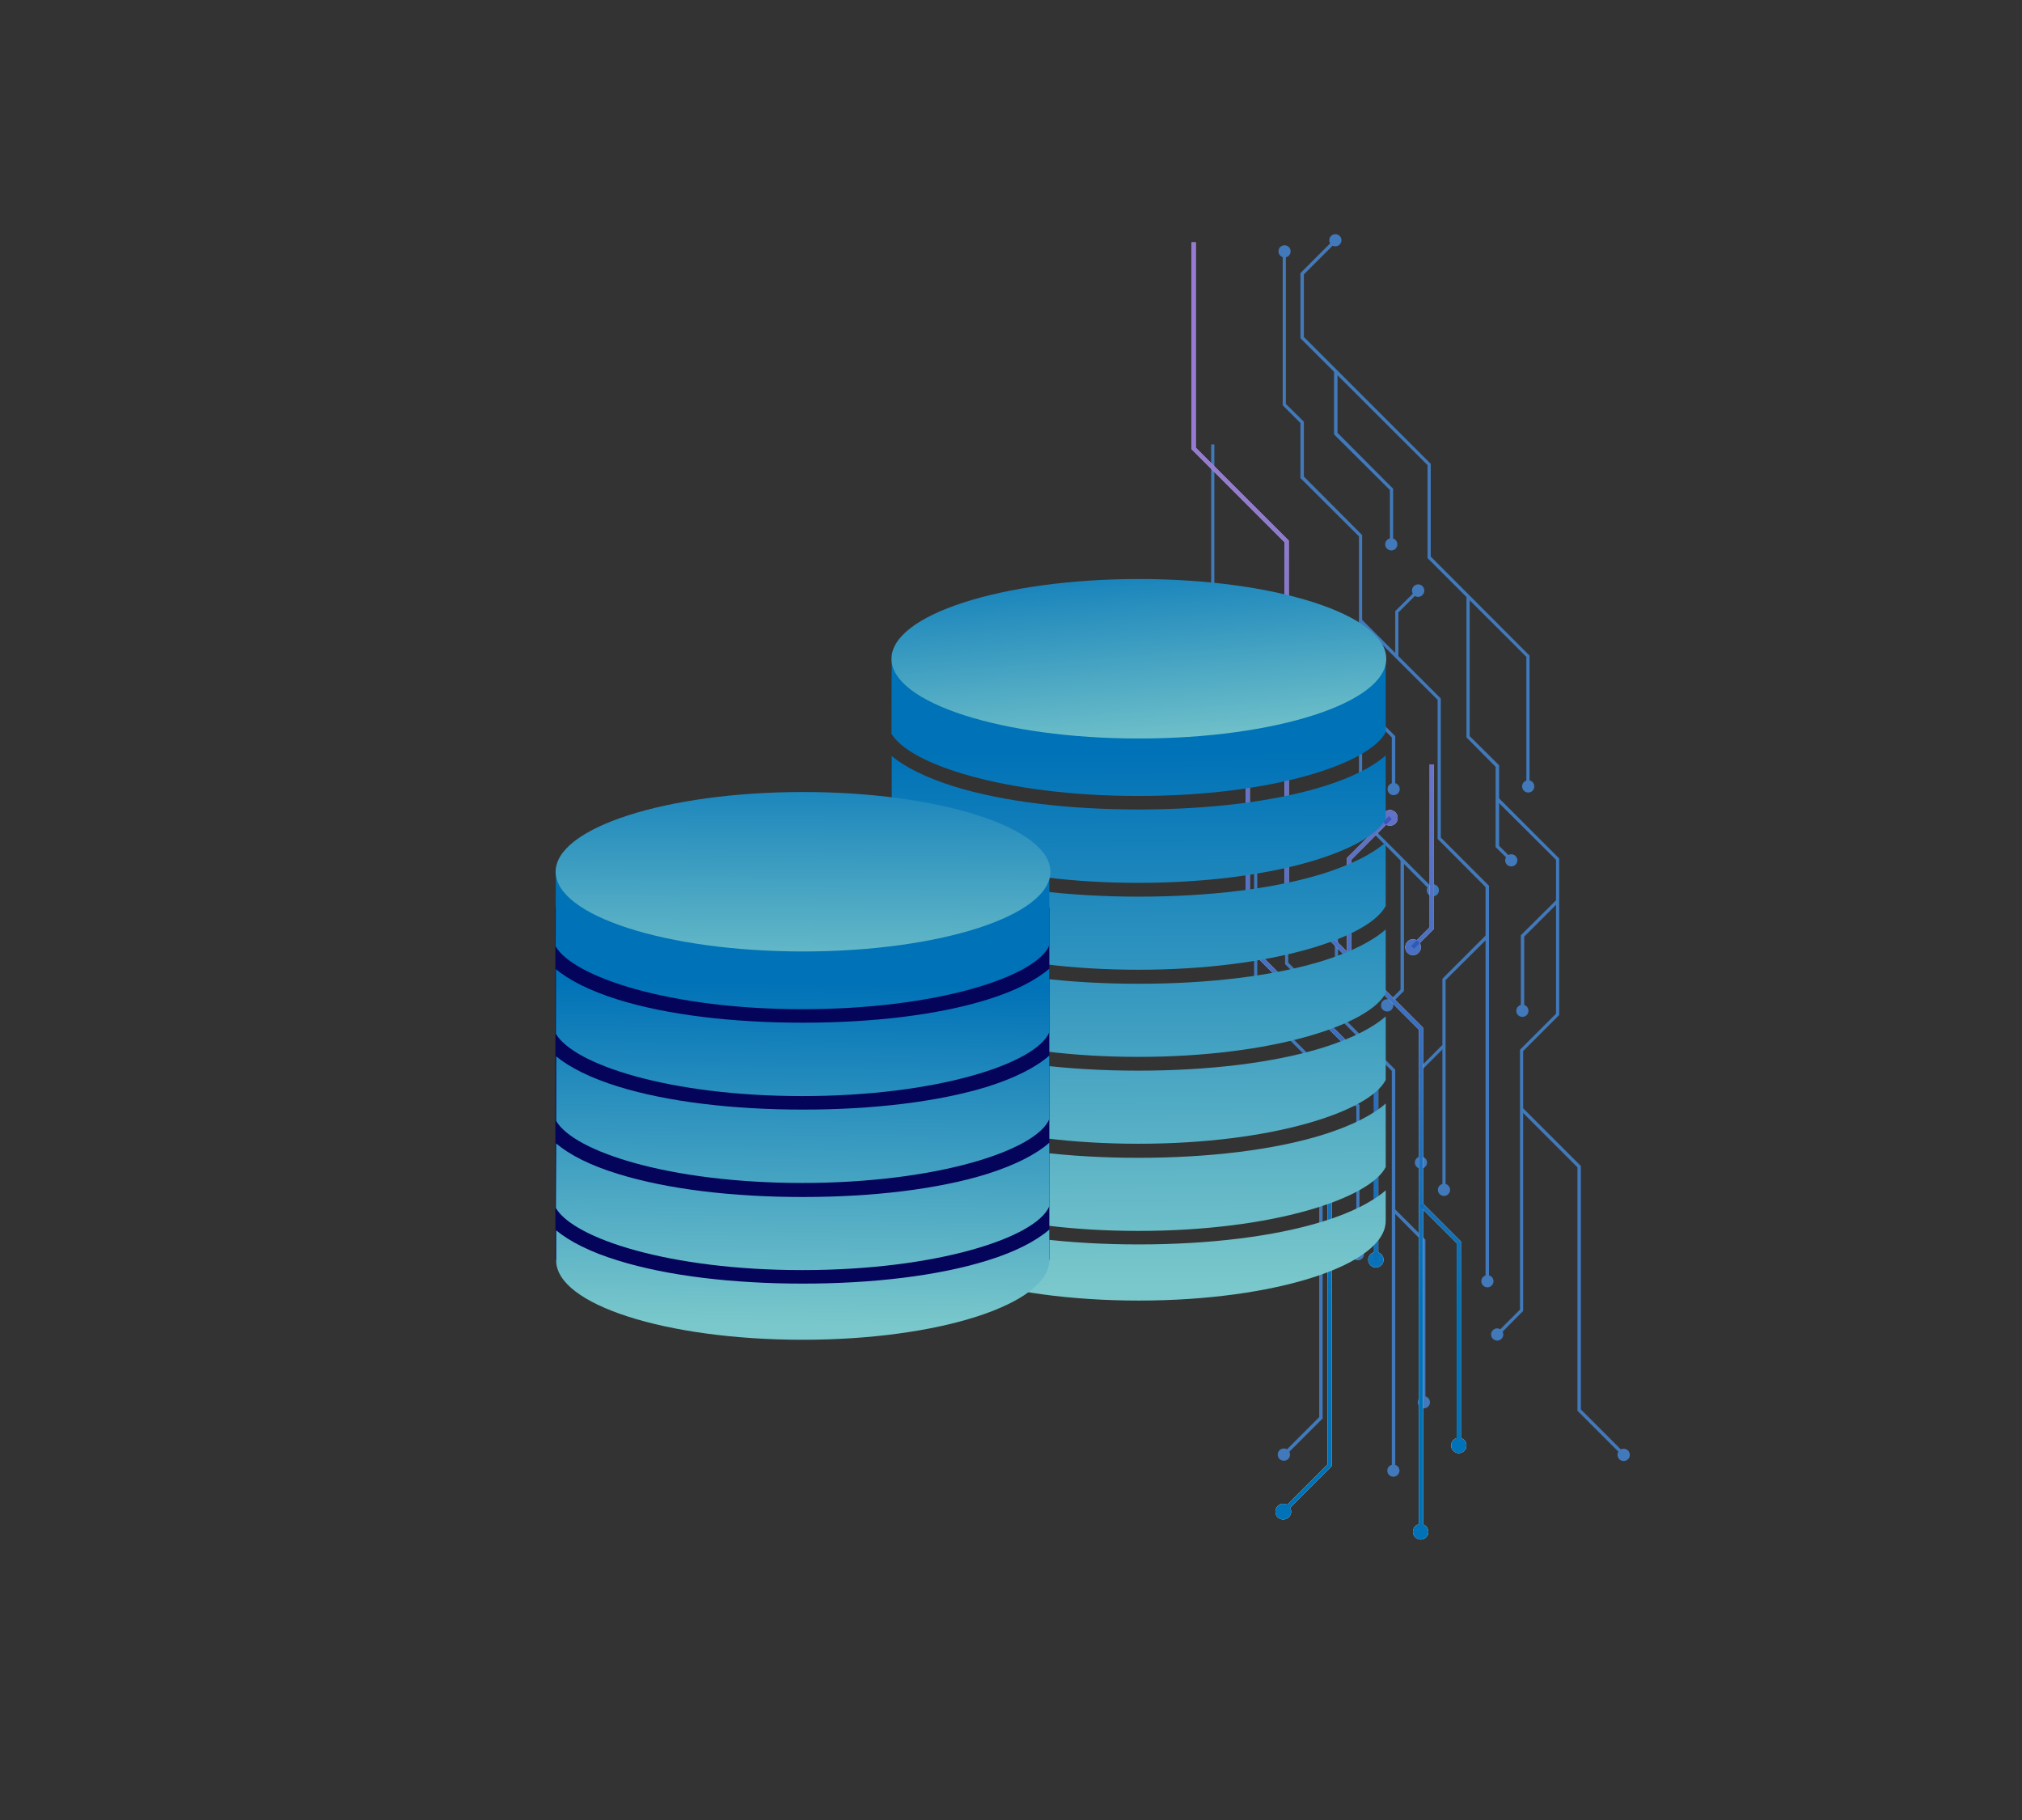<svg width="100" height="90" viewBox="0 0 100 90" fill="none" xmlns="http://www.w3.org/2000/svg">
<rect x="0" y="0" width="100" height="90" fill="#333333" stroke="none"/>
<path d="M63.437 20.041V12.404H63.594V19.975L64.484 20.853V23.564L67.366 26.459V40.422L70.929 43.985L70.811 44.103L67.209 40.488V26.525L64.314 23.643V20.919L63.437 20.041Z" fill="#4179BA"/>
<path d="M70.863 44.325C71.029 44.325 71.164 44.191 71.164 44.024C71.164 43.858 71.029 43.723 70.863 43.723C70.696 43.723 70.561 43.858 70.561 44.024C70.561 44.191 70.696 44.325 70.863 44.325Z" fill="#4179BA"/>
<path d="M63.829 12.431C63.829 12.26 63.698 12.129 63.528 12.129C63.358 12.129 63.227 12.26 63.227 12.431C63.227 12.601 63.371 12.732 63.528 12.732C63.685 12.732 63.829 12.601 63.829 12.431Z" fill="#4179BA"/>
<path d="M59.899 30.127V21.979H60.057V30.048L63.711 33.716V47.6L69.003 52.892V72.749H68.833V52.957L63.554 47.679V33.781L59.899 30.127Z" fill="#4179BA"/>
<path d="M68.61 72.723C68.61 72.893 68.741 73.024 68.912 73.024C69.082 73.024 69.213 72.88 69.213 72.723C69.213 72.553 69.069 72.422 68.912 72.422C68.754 72.422 68.61 72.553 68.61 72.723Z" fill="#4179BA"/>
<path d="M67.195 30.716L67.313 30.598L71.256 34.541V41.417L73.64 43.801V63.371H73.469V43.867L71.099 41.483V34.606L67.195 30.716Z" fill="#4179BA"/>
<path d="M73.561 63.659C73.727 63.659 73.862 63.524 73.862 63.358C73.862 63.191 73.727 63.056 73.561 63.056C73.395 63.056 73.26 63.191 73.26 63.358C73.26 63.524 73.395 63.659 73.561 63.659Z" fill="#4179BA"/>
<path d="M67.234 34.868L67.352 34.764L69.003 36.401V39.034H68.832V36.466L67.234 34.868Z" fill="#4179BA"/>
<path d="M68.924 39.322C69.091 39.322 69.226 39.187 69.226 39.02C69.226 38.854 69.091 38.719 68.924 38.719C68.758 38.719 68.623 38.854 68.623 39.02C68.623 39.187 68.758 39.322 68.924 39.322Z" fill="#4179BA"/>
<path d="M66.017 50.115V46.212L67.654 44.561L67.772 44.679L66.174 46.277V50.115H66.017Z" fill="#4179BA"/>
<path d="M67.707 44.928C67.873 44.928 68.008 44.793 68.008 44.627C68.008 44.46 67.873 44.325 67.707 44.325C67.54 44.325 67.405 44.46 67.405 44.627C67.405 44.793 67.54 44.928 67.707 44.928Z" fill="#4179BA"/>
<path d="M62.022 49.67V41.548L63.554 40.029L63.659 40.147L62.179 41.627V49.604L67.235 54.647V62.035H67.078V54.726L62.022 49.67Z" fill="#4179BA"/>
<path d="M67.156 62.323C67.322 62.323 67.457 62.188 67.457 62.022C67.457 61.855 67.322 61.72 67.156 61.72C66.989 61.72 66.855 61.855 66.855 62.022C66.855 62.188 66.989 62.323 67.156 62.323Z" fill="#4179BA"/>
<path d="M71.335 58.852V48.399L73.483 46.251L73.601 46.369L71.492 48.465V58.852H71.335Z" fill="#4179BA"/>
<path d="M71.414 59.14C71.58 59.14 71.715 59.005 71.715 58.839C71.715 58.672 71.58 58.537 71.414 58.537C71.247 58.537 71.112 58.672 71.112 58.839C71.112 59.005 71.247 59.14 71.414 59.14Z" fill="#4179BA"/>
<path d="M68.898 59.926L69.003 59.808L70.496 61.301V69.357H70.326V61.367L68.898 59.926Z" fill="#4179BA"/>
<path d="M70.418 69.645C70.585 69.645 70.72 69.51 70.72 69.344C70.72 69.177 70.585 69.042 70.418 69.042C70.252 69.042 70.117 69.177 70.117 69.344C70.117 69.51 70.252 69.645 70.418 69.645Z" fill="#4179BA"/>
<path d="M63.435 71.885L65.243 70.077V58.341L67.103 56.494L67.208 56.599L65.413 58.406V70.143L63.553 72.003L63.435 71.885Z" fill="#4179BA"/>
<path d="M63.279 71.714C63.161 71.832 63.161 72.029 63.279 72.147C63.397 72.264 63.593 72.264 63.711 72.147C63.829 72.029 63.829 71.832 63.711 71.714C63.593 71.597 63.41 71.597 63.279 71.714Z" fill="#4179BA"/>
<path d="M64.314 16.727V13.505L66.003 11.815L66.121 11.933L64.484 13.57V16.661L70.758 22.936V27.52L75.644 32.419V38.903H75.487V32.484L70.601 27.599V23.001L64.314 16.727Z" fill="#4179BA"/>
<path d="M75.88 38.889C75.88 39.06 75.749 39.191 75.579 39.191C75.408 39.191 75.277 39.047 75.277 38.889C75.277 38.719 75.408 38.588 75.579 38.588C75.736 38.575 75.88 38.719 75.88 38.889Z" fill="#4179BA"/>
<path d="M66.043 12.182C66.209 12.182 66.344 12.047 66.344 11.88C66.344 11.714 66.209 11.579 66.043 11.579C65.876 11.579 65.741 11.714 65.741 11.88C65.741 12.047 65.876 12.182 66.043 12.182Z" fill="#4179BA"/>
<path d="M65.977 21.482V18.351H66.147V21.403L68.898 24.167V26.931H68.74V24.232L65.977 21.482Z" fill="#4179BA"/>
<path d="M68.505 26.918C68.505 27.088 68.649 27.219 68.806 27.219C68.976 27.219 69.107 27.088 69.107 26.918C69.107 26.747 68.976 26.616 68.806 26.616C68.649 26.616 68.505 26.747 68.505 26.918Z" fill="#4179BA"/>
<path d="M72.526 36.466V29.485H72.684V36.401L74.138 37.842V41.824L74.805 42.492L74.701 42.609L73.967 41.889V37.92L72.526 36.466Z" fill="#4179BA"/>
<path d="M74.741 42.845C74.907 42.845 75.042 42.71 75.042 42.544C75.042 42.378 74.907 42.243 74.741 42.243C74.574 42.243 74.439 42.378 74.439 42.544C74.439 42.71 74.574 42.845 74.741 42.845Z" fill="#4179BA"/>
<path d="M69.003 32.484V30.218L70.09 29.144L70.195 29.249L69.16 30.284V32.484H69.003Z" fill="#4179BA"/>
<path d="M70.352 29.419C70.47 29.302 70.47 29.105 70.352 28.987C70.234 28.869 70.037 28.869 69.919 28.987C69.802 29.105 69.802 29.302 69.919 29.419C70.037 29.55 70.234 29.55 70.352 29.419Z" fill="#4179BA"/>
<path d="M73.981 65.951L75.172 64.759V51.909L76.954 50.128V42.518L74.007 39.584L74.125 39.466L77.111 42.452V50.194L75.33 51.975V64.825L74.098 66.069L73.981 65.951Z" fill="#4179BA"/>
<path d="M74.045 66.292C74.212 66.292 74.347 66.157 74.347 65.99C74.347 65.824 74.212 65.689 74.045 65.689C73.879 65.689 73.744 65.824 73.744 65.99C73.744 66.157 73.879 66.292 74.045 66.292Z" fill="#4179BA"/>
<path d="M68.531 49.67L69.265 48.936V42.518H69.435V49.002L68.649 49.788L68.531 49.67Z" fill="#4179BA"/>
<path d="M68.387 49.499C68.269 49.617 68.269 49.814 68.387 49.932C68.505 50.049 68.702 50.049 68.82 49.932C68.937 49.814 68.937 49.617 68.82 49.499C68.702 49.381 68.505 49.381 68.387 49.499Z" fill="#4179BA"/>
<path d="M75.212 49.997V46.251L76.967 44.509L77.085 44.614L75.382 46.316V49.997H75.212Z" fill="#4179BA"/>
<path d="M74.989 49.984C74.989 50.154 75.12 50.285 75.29 50.285C75.461 50.285 75.592 50.154 75.592 49.984C75.592 49.814 75.461 49.683 75.29 49.683C75.133 49.683 74.989 49.814 74.989 49.984Z" fill="#4179BA"/>
<path d="M70.194 57.502V52.813L71.334 51.674L71.439 51.792L70.352 52.879V57.502H70.194Z" fill="#4179BA"/>
<path d="M70.273 57.791C70.439 57.791 70.574 57.656 70.574 57.489C70.574 57.323 70.439 57.188 70.273 57.188C70.107 57.188 69.972 57.323 69.972 57.489C69.972 57.656 70.107 57.791 70.273 57.791Z" fill="#4179BA"/>
<path d="M75.211 54.922L75.329 54.804L78.184 57.66V69.697L80.372 71.885L80.254 72.003L78.014 69.763V57.725L75.211 54.922Z" fill="#4179BA"/>
<path d="M80.084 72.16C80.201 72.278 80.398 72.278 80.516 72.16C80.634 72.042 80.634 71.845 80.516 71.727C80.398 71.61 80.201 71.61 80.084 71.727C79.966 71.845 79.966 72.029 80.084 72.16Z" fill="#4179BA"/>
<path d="M58.93 22.215V11.985H59.139V22.137L63.737 26.734V44.181L70.378 50.822V75.762H70.168V50.914L63.527 44.273V26.813L58.93 22.215Z" fill="white"/>
<path d="M69.881 75.749C69.881 75.958 70.051 76.129 70.261 76.129C70.47 76.129 70.641 75.958 70.641 75.749C70.641 75.539 70.47 75.369 70.261 75.369C70.051 75.356 69.881 75.526 69.881 75.749Z" fill="white"/>
<path d="M66.618 47.338V42.426L68.688 40.356L68.832 40.501L66.828 42.518V47.338H66.618Z" fill="white"/>
<path d="M69.015 40.723C69.159 40.579 69.159 40.33 69.015 40.173C68.858 40.016 68.622 40.016 68.465 40.173C68.32 40.317 68.32 40.566 68.465 40.723C68.622 40.867 68.871 40.867 69.015 40.723Z" fill="white"/>
<path d="M61.602 46.775V36.584L63.527 34.672L63.671 34.816L61.811 36.663V46.683L68.164 53.036V62.323H67.954V53.128L61.602 46.775Z" fill="white"/>
<path d="M67.666 62.297C67.666 62.506 67.836 62.676 68.046 62.676C68.255 62.676 68.426 62.506 68.426 62.297C68.426 62.087 68.255 61.917 68.046 61.917C67.836 61.917 67.666 62.087 67.666 62.297Z" fill="white"/>
<path d="M70.234 59.664L70.379 59.52L72.251 61.393V71.505H72.042V61.471L70.234 59.664Z" fill="white"/>
<path d="M72.146 71.859C72.356 71.859 72.526 71.688 72.526 71.479C72.526 71.269 72.356 71.099 72.146 71.099C71.937 71.099 71.767 71.269 71.767 71.479C71.767 71.688 71.937 71.859 72.146 71.859Z" fill="white"/>
<path d="M63.384 74.688L65.663 72.409V57.673L67.981 55.341L68.126 55.485L65.859 57.751V72.5L63.528 74.832L63.384 74.688Z" fill="white"/>
<path d="M63.187 74.478C63.043 74.635 63.043 74.871 63.187 75.028C63.344 75.172 63.58 75.172 63.737 75.028C63.895 74.871 63.895 74.635 63.737 74.478C63.593 74.321 63.344 74.321 63.187 74.478Z" fill="white"/>
<path d="M69.789 46.775L70.706 45.858V37.802H70.915V45.937L69.933 46.919L69.789 46.775Z" fill="white"/>
<path d="M69.605 46.565C69.461 46.722 69.461 46.958 69.605 47.115C69.762 47.273 69.998 47.273 70.155 47.115C70.312 46.958 70.312 46.722 70.155 46.565C69.998 46.408 69.749 46.408 69.605 46.565Z" fill="white"/>
<g opacity="0.56">
<g opacity="0.56">
<g opacity="0.56">
<path opacity="0.56" d="M58.93 22.215V11.985H59.139V22.137L63.737 26.734V44.181L70.378 50.822V75.762H70.168V50.914L63.527 44.273V26.813L58.93 22.215Z" fill="url(#paint0_linear)"/>
</g>
<g opacity="0.56">
<path opacity="0.56" d="M69.881 75.749C69.881 75.958 70.051 76.129 70.261 76.129C70.47 76.129 70.641 75.958 70.641 75.749C70.641 75.539 70.47 75.369 70.261 75.369C70.051 75.356 69.881 75.526 69.881 75.749Z" fill="url(#paint1_linear)"/>
</g>
</g>
<g opacity="0.56">
<g opacity="0.56">
<path opacity="0.56" d="M66.618 47.338V42.426L68.688 40.356L68.832 40.501L66.828 42.518V47.338H66.618Z" fill="url(#paint2_linear)"/>
</g>
<g opacity="0.56">
<path opacity="0.56" d="M69.015 40.723C69.159 40.579 69.159 40.33 69.015 40.173C68.858 40.016 68.622 40.016 68.465 40.173C68.32 40.317 68.32 40.566 68.465 40.723C68.622 40.867 68.871 40.867 69.015 40.723Z" fill="url(#paint3_linear)"/>
</g>
</g>
<g opacity="0.56">
<g opacity="0.56">
<path opacity="0.56" d="M61.602 46.775V36.584L63.527 34.672L63.671 34.816L61.811 36.663V46.683L68.164 53.036V62.323H67.954V53.128L61.602 46.775Z" fill="url(#paint4_linear)"/>
</g>
<g opacity="0.56">
<path opacity="0.56" d="M67.666 62.297C67.666 62.506 67.836 62.676 68.046 62.676C68.255 62.676 68.426 62.506 68.426 62.297C68.426 62.087 68.255 61.917 68.046 61.917C67.836 61.917 67.666 62.087 67.666 62.297Z" fill="url(#paint5_linear)"/>
</g>
</g>
<g opacity="0.56">
<g opacity="0.56">
<path opacity="0.56" d="M70.234 59.664L70.379 59.52L72.251 61.393V71.505H72.042V61.471L70.234 59.664Z" fill="url(#paint6_linear)"/>
</g>
<g opacity="0.56">
<path opacity="0.56" d="M72.146 71.859C72.356 71.859 72.526 71.688 72.526 71.479C72.526 71.269 72.356 71.099 72.146 71.099C71.937 71.099 71.767 71.269 71.767 71.479C71.767 71.688 71.937 71.859 72.146 71.859Z" fill="url(#paint7_linear)"/>
</g>
</g>
<g opacity="0.56">
<g opacity="0.56">
<path opacity="0.56" d="M63.384 74.688L65.663 72.409V57.673L67.981 55.341L68.126 55.485L65.859 57.751V72.5L63.528 74.832L63.384 74.688Z" fill="url(#paint8_linear)"/>
</g>
<g opacity="0.56">
<path opacity="0.56" d="M63.187 74.478C63.043 74.635 63.043 74.871 63.187 75.028C63.344 75.172 63.58 75.172 63.737 75.028C63.895 74.871 63.895 74.635 63.737 74.478C63.593 74.321 63.344 74.321 63.187 74.478Z" fill="url(#paint9_linear)"/>
</g>
</g>
<g opacity="0.56">
<g opacity="0.56">
<path opacity="0.56" d="M69.789 46.775L70.706 45.858V37.802H70.915V45.937L69.933 46.919L69.789 46.775Z" fill="url(#paint10_linear)"/>
</g>
<g opacity="0.56">
<path opacity="0.56" d="M69.605 46.565C69.461 46.722 69.461 46.958 69.605 47.115C69.762 47.273 69.998 47.273 70.155 47.115C70.312 46.958 70.312 46.722 70.155 46.565C69.998 46.408 69.749 46.408 69.605 46.565Z" fill="url(#paint11_linear)"/>
</g>
</g>
</g>
<path d="M58.93 22.215V11.985H59.139V22.137L63.737 26.734V44.181L70.378 50.822V75.762H70.168V50.914L63.527 44.273V26.813L58.93 22.215Z" fill="url(#paint12_linear)"/>
<path d="M69.881 75.749C69.881 75.958 70.051 76.129 70.261 76.129C70.47 76.129 70.641 75.958 70.641 75.749C70.641 75.539 70.47 75.369 70.261 75.369C70.051 75.356 69.881 75.526 69.881 75.749Z" fill="url(#paint13_linear)"/>
<path d="M66.618 47.338V42.426L68.688 40.356L68.832 40.501L66.828 42.518V47.338H66.618Z" fill="url(#paint14_linear)"/>
<path d="M69.015 40.723C69.159 40.579 69.159 40.33 69.015 40.173C68.858 40.016 68.622 40.016 68.465 40.173C68.32 40.317 68.32 40.566 68.465 40.723C68.622 40.867 68.871 40.867 69.015 40.723Z" fill="url(#paint15_linear)"/>
<path d="M61.602 46.775V36.584L63.527 34.672L63.671 34.816L61.811 36.663V46.683L68.164 53.036V62.323H67.954V53.128L61.602 46.775Z" fill="url(#paint16_linear)"/>
<path d="M67.666 62.297C67.666 62.506 67.836 62.676 68.046 62.676C68.255 62.676 68.426 62.506 68.426 62.297C68.426 62.087 68.255 61.917 68.046 61.917C67.836 61.917 67.666 62.087 67.666 62.297Z" fill="url(#paint17_linear)"/>
<path d="M70.234 59.664L70.379 59.52L72.251 61.393V71.505H72.042V61.471L70.234 59.664Z" fill="url(#paint18_linear)"/>
<path d="M72.146 71.859C72.356 71.859 72.526 71.688 72.526 71.479C72.526 71.269 72.356 71.099 72.146 71.099C71.937 71.099 71.767 71.269 71.767 71.479C71.767 71.688 71.937 71.859 72.146 71.859Z" fill="url(#paint19_linear)"/>
<path d="M63.384 74.688L65.663 72.409V57.673L67.981 55.341L68.126 55.485L65.859 57.751V72.5L63.528 74.832L63.384 74.688Z" fill="url(#paint20_linear)"/>
<path d="M63.187 74.478C63.043 74.635 63.043 74.871 63.187 75.028C63.344 75.172 63.58 75.172 63.737 75.028C63.895 74.871 63.895 74.635 63.737 74.478C63.593 74.321 63.344 74.321 63.187 74.478Z" fill="url(#paint21_linear)"/>
<path d="M69.789 46.775L70.706 45.858V37.802H70.915V45.937L69.933 46.919L69.789 46.775Z" fill="url(#paint22_linear)"/>
<path d="M69.605 46.565C69.461 46.722 69.461 46.958 69.605 47.115C69.762 47.273 69.998 47.273 70.155 47.115C70.312 46.958 70.312 46.722 70.155 46.565C69.998 46.408 69.749 46.408 69.605 46.565Z" fill="url(#paint23_linear)"/>
<path d="M56.324 44.339C52.879 44.339 49.63 43.959 47.181 43.199C45.805 42.78 44.771 42.256 44.102 41.693C44.102 42.767 44.102 43.854 44.102 44.889C44.993 46.408 49.735 47.954 56.297 47.954C62.977 47.954 67.745 46.343 68.531 44.797C68.531 43.775 68.531 42.701 68.531 41.653C67.876 42.23 66.842 42.754 65.44 43.199C62.991 43.959 59.768 44.339 56.324 44.339Z" fill="url(#paint24_linear)"/>
<path d="M65.44 38.89C62.991 39.649 59.755 40.029 56.31 40.029C52.865 40.029 49.63 39.649 47.181 38.89C45.805 38.457 44.771 37.947 44.102 37.383C44.102 38.379 44.102 39.466 44.102 40.579C44.993 42.099 49.735 43.657 56.297 43.657C62.977 43.657 67.745 42.046 68.531 40.501C68.531 39.4 68.531 38.326 68.531 37.357C67.876 37.933 66.842 38.457 65.44 38.89Z" fill="url(#paint25_linear)"/>
<path d="M56.297 52.263C62.977 52.263 67.745 50.652 68.531 49.106C68.531 48.203 68.531 47.116 68.531 45.963C67.876 46.539 66.842 47.063 65.44 47.508C62.991 48.268 59.755 48.648 56.31 48.648C52.865 48.648 49.63 48.268 47.181 47.508C45.805 47.089 44.784 46.565 44.116 46.002C44.116 47.181 44.102 48.281 44.102 49.198C44.993 50.718 49.748 52.263 56.297 52.263Z" fill="url(#paint26_linear)"/>
<path d="M56.298 56.559C62.978 56.559 67.746 54.948 68.532 53.403C68.532 52.499 68.532 51.412 68.532 50.259C67.877 50.836 66.842 51.359 65.427 51.805C62.978 52.565 59.743 52.944 56.298 52.944C52.853 52.944 49.617 52.565 47.168 51.805C45.793 51.386 44.771 50.862 44.103 50.298C44.103 51.477 44.09 52.578 44.09 53.495C44.994 55.014 49.748 56.559 56.298 56.559Z" fill="url(#paint27_linear)"/>
<path d="M56.298 60.869C62.978 60.869 67.746 59.258 68.532 57.712C68.532 56.808 68.532 55.721 68.532 54.569C67.877 55.145 66.842 55.669 65.427 56.114C62.978 56.874 59.743 57.254 56.298 57.254C52.853 57.254 49.617 56.874 47.168 56.114C45.793 55.695 44.771 55.171 44.103 54.608C44.103 55.787 44.09 56.887 44.09 57.804C44.994 59.31 49.748 60.869 56.298 60.869Z" fill="url(#paint28_linear)"/>
<path d="M56.298 39.361C62.978 39.361 67.746 37.75 68.532 36.204C68.532 34.096 68.532 32.642 68.532 32.642H44.103C44.103 32.642 44.09 34.135 44.09 36.283C44.967 37.802 49.735 39.361 56.298 39.361Z" fill="url(#paint29_linear)"/>
<path d="M65.441 60.397C62.991 61.157 59.756 61.537 56.311 61.537C52.866 61.537 49.631 61.157 47.181 60.397C45.806 59.978 44.784 59.454 44.116 58.904C44.116 59.598 44.116 60.122 44.116 60.397C44.116 62.572 49.565 64.314 56.324 64.314C63.083 64.314 68.532 62.546 68.532 60.371C68.532 60.135 68.532 59.598 68.532 58.865C67.877 59.428 66.842 59.965 65.441 60.397Z" fill="url(#paint30_linear)"/>
<path d="M56.324 36.519C63.081 36.519 68.558 34.754 68.558 32.576C68.558 30.399 63.081 28.633 56.324 28.633C49.567 28.633 44.09 30.399 44.09 32.576C44.09 34.754 49.567 36.519 56.324 36.519Z" fill="url(#paint31_linear)"/>
<path d="M51.897 62.297L39.466 64.694H38.89L27.468 62.297V44.876H51.897V62.297Z" fill="#04045A"/>
<path d="M39.715 54.87C36.27 54.87 33.021 54.49 30.572 53.73C29.21 53.311 28.175 52.787 27.507 52.237C27.507 53.311 27.507 54.398 27.507 55.433C28.398 56.952 33.126 58.498 39.675 58.498C46.356 58.498 51.241 56.887 51.896 55.341C51.896 54.32 51.896 53.245 51.896 52.198C51.241 52.774 50.22 53.298 48.818 53.743C46.369 54.49 43.173 54.87 39.715 54.87Z" fill="url(#paint32_linear)"/>
<path d="M48.818 49.434C46.368 50.194 43.146 50.573 39.701 50.573C36.256 50.573 33.021 50.194 30.571 49.434C29.196 49.002 28.174 48.491 27.493 47.927C27.493 48.923 27.493 50.01 27.493 51.123C28.384 52.643 33.112 54.202 39.675 54.202C46.355 54.202 51.241 52.59 51.896 51.045C51.896 49.945 51.896 48.87 51.896 47.901C51.241 48.465 50.219 49.002 48.818 49.434Z" fill="url(#paint33_linear)"/>
<path d="M39.675 62.807C46.355 62.807 51.241 61.196 51.896 59.651C51.896 58.747 51.896 57.66 51.896 56.507C51.241 57.083 50.219 57.607 48.818 58.053C46.368 58.812 43.146 59.192 39.701 59.192C36.256 59.192 33.021 58.812 30.571 58.053C29.196 57.634 28.174 57.11 27.506 56.546C27.506 57.725 27.493 58.825 27.493 59.742C28.384 61.249 33.126 62.807 39.675 62.807Z" fill="url(#paint34_linear)"/>
<path d="M39.675 49.905C46.355 49.905 51.241 48.294 51.896 46.749C51.896 44.64 51.896 43.133 51.896 43.133H27.494C27.494 43.133 27.48 44.653 27.48 46.801C28.358 48.307 33.113 49.905 39.675 49.905Z" fill="url(#paint35_linear)"/>
<path d="M48.818 62.336C46.369 63.096 43.147 63.475 39.702 63.475C36.257 63.475 33.021 63.096 30.572 62.336C29.197 61.917 28.175 61.393 27.507 60.843C27.507 61.537 27.507 62.061 27.507 62.336C27.507 64.51 32.943 66.252 39.702 66.252C46.46 66.252 51.896 64.484 51.896 62.31C51.896 62.074 51.896 61.537 51.896 60.803C51.241 61.367 50.22 61.904 48.818 62.336Z" fill="url(#paint36_linear)"/>
<path d="M39.715 47.05C46.471 47.05 51.949 45.285 51.949 43.107C51.949 40.93 46.471 39.165 39.715 39.165C32.958 39.165 27.48 40.93 27.48 43.107C27.48 45.285 32.958 47.05 39.715 47.05Z" fill="url(#paint37_linear)"/>
<defs>
<linearGradient id="paint0_linear" x1="64.595" y1="19.395" x2="64.757" y2="67.478" gradientUnits="userSpaceOnUse">
<stop stop-color="#7C18FF"/>
<stop offset="0.327" stop-color="#895AB2"/>
<stop offset="1" stop-color="#0072B7"/>
</linearGradient>
<linearGradient id="paint1_linear" x1="70.081" y1="19.38" x2="70.243" y2="67.461" gradientUnits="userSpaceOnUse">
<stop stop-color="#7C18FF"/>
<stop offset="0.327" stop-color="#895AB2"/>
<stop offset="1" stop-color="#0072B7"/>
</linearGradient>
<linearGradient id="paint2_linear" x1="67.641" y1="19.385" x2="67.802" y2="67.468" gradientUnits="userSpaceOnUse">
<stop stop-color="#7C18FF"/>
<stop offset="0.327" stop-color="#895AB2"/>
<stop offset="1" stop-color="#0072B7"/>
</linearGradient>
<linearGradient id="paint3_linear" x1="68.672" y1="19.381" x2="68.834" y2="67.465" gradientUnits="userSpaceOnUse">
<stop stop-color="#7C18FF"/>
<stop offset="0.327" stop-color="#895AB2"/>
<stop offset="1" stop-color="#0072B7"/>
</linearGradient>
<linearGradient id="paint4_linear" x1="64.78" y1="19.394" x2="64.942" y2="67.478" gradientUnits="userSpaceOnUse">
<stop stop-color="#7C18FF"/>
<stop offset="0.327" stop-color="#895AB2"/>
<stop offset="1" stop-color="#0072B7"/>
</linearGradient>
<linearGradient id="paint5_linear" x1="67.912" y1="19.383" x2="68.073" y2="67.468" gradientUnits="userSpaceOnUse">
<stop stop-color="#7C18FF"/>
<stop offset="0.327" stop-color="#895AB2"/>
<stop offset="1" stop-color="#0072B7"/>
</linearGradient>
<linearGradient id="paint6_linear" x1="71.107" y1="19.373" x2="71.269" y2="67.457" gradientUnits="userSpaceOnUse">
<stop stop-color="#7C18FF"/>
<stop offset="0.327" stop-color="#895AB2"/>
<stop offset="1" stop-color="#0072B7"/>
</linearGradient>
<linearGradient id="paint7_linear" x1="71.974" y1="19.371" x2="72.135" y2="67.454" gradientUnits="userSpaceOnUse">
<stop stop-color="#7C18FF"/>
<stop offset="0.327" stop-color="#895AB2"/>
<stop offset="1" stop-color="#0072B7"/>
</linearGradient>
<linearGradient id="paint8_linear" x1="65.601" y1="19.392" x2="65.762" y2="67.475" gradientUnits="userSpaceOnUse">
<stop stop-color="#7C18FF"/>
<stop offset="0.327" stop-color="#895AB2"/>
<stop offset="1" stop-color="#0072B7"/>
</linearGradient>
<linearGradient id="paint9_linear" x1="63.279" y1="19.402" x2="63.44" y2="67.483" gradientUnits="userSpaceOnUse">
<stop stop-color="#7C18FF"/>
<stop offset="0.327" stop-color="#895AB2"/>
<stop offset="1" stop-color="#0072B7"/>
</linearGradient>
<linearGradient id="paint10_linear" x1="70.275" y1="19.376" x2="70.436" y2="67.46" gradientUnits="userSpaceOnUse">
<stop stop-color="#7C18FF"/>
<stop offset="0.327" stop-color="#895AB2"/>
<stop offset="1" stop-color="#0072B7"/>
</linearGradient>
<linearGradient id="paint11_linear" x1="69.782" y1="19.377" x2="69.943" y2="67.462" gradientUnits="userSpaceOnUse">
<stop stop-color="#7C18FF"/>
<stop offset="0.327" stop-color="#895AB2"/>
<stop offset="1" stop-color="#0072B7"/>
</linearGradient>
<linearGradient id="paint12_linear" x1="64.986" y1="64.605" x2="64.502" y2="23.782" gradientUnits="userSpaceOnUse">
<stop stop-color="#0072B7"/>
<stop offset="1" stop-color="#5931B7" stop-opacity="0.6"/>
</linearGradient>
<linearGradient id="paint13_linear" x1="70.138" y1="64.544" x2="69.653" y2="23.724" gradientUnits="userSpaceOnUse">
<stop stop-color="#0072B7"/>
<stop offset="1" stop-color="#5931B7" stop-opacity="0.6"/>
</linearGradient>
<linearGradient id="paint14_linear" x1="67.968" y1="64.569" x2="67.484" y2="23.747" gradientUnits="userSpaceOnUse">
<stop stop-color="#0072B7"/>
<stop offset="1" stop-color="#5931B7" stop-opacity="0.6"/>
</linearGradient>
<linearGradient id="paint15_linear" x1="69.029" y1="64.557" x2="68.545" y2="23.734" gradientUnits="userSpaceOnUse">
<stop stop-color="#0072B7"/>
<stop offset="1" stop-color="#5931B7" stop-opacity="0.6"/>
</linearGradient>
<linearGradient id="paint16_linear" x1="65.057" y1="64.604" x2="64.573" y2="23.782" gradientUnits="userSpaceOnUse">
<stop stop-color="#0072B7"/>
<stop offset="1" stop-color="#5931B7" stop-opacity="0.6"/>
</linearGradient>
<linearGradient id="paint17_linear" x1="68.083" y1="64.568" x2="67.599" y2="23.745" gradientUnits="userSpaceOnUse">
<stop stop-color="#0072B7"/>
<stop offset="1" stop-color="#5931B7" stop-opacity="0.6"/>
</linearGradient>
<linearGradient id="paint18_linear" x1="71.293" y1="64.53" x2="70.809" y2="23.708" gradientUnits="userSpaceOnUse">
<stop stop-color="#0072B7"/>
<stop offset="1" stop-color="#5931B7" stop-opacity="0.6"/>
</linearGradient>
<linearGradient id="paint19_linear" x1="72.066" y1="64.521" x2="71.582" y2="23.699" gradientUnits="userSpaceOnUse">
<stop stop-color="#0072B7"/>
<stop offset="1" stop-color="#5931B7" stop-opacity="0.6"/>
</linearGradient>
<linearGradient id="paint20_linear" x1="65.748" y1="64.596" x2="65.264" y2="23.773" gradientUnits="userSpaceOnUse">
<stop stop-color="#0072B7"/>
<stop offset="1" stop-color="#5931B7" stop-opacity="0.6"/>
</linearGradient>
<linearGradient id="paint21_linear" x1="63.345" y1="64.625" x2="62.861" y2="23.805" gradientUnits="userSpaceOnUse">
<stop stop-color="#0072B7"/>
<stop offset="1" stop-color="#5931B7" stop-opacity="0.6"/>
</linearGradient>
<linearGradient id="paint22_linear" x1="70.616" y1="64.538" x2="70.132" y2="23.716" gradientUnits="userSpaceOnUse">
<stop stop-color="#0072B7"/>
<stop offset="1" stop-color="#5931B7" stop-opacity="0.6"/>
</linearGradient>
<linearGradient id="paint23_linear" x1="70.084" y1="64.545" x2="69.6" y2="23.721" gradientUnits="userSpaceOnUse">
<stop stop-color="#0072B7"/>
<stop offset="1" stop-color="#5931B7" stop-opacity="0.6"/>
</linearGradient>
<linearGradient id="paint24_linear" x1="56.45" y1="64.063" x2="56.284" y2="37.186" gradientUnits="userSpaceOnUse">
<stop offset="0.015" stop-color="#7AC8CB"/>
<stop offset="1" stop-color="#0072B7"/>
</linearGradient>
<linearGradient id="paint25_linear" x1="56.474" y1="64.063" x2="56.308" y2="37.186" gradientUnits="userSpaceOnUse">
<stop offset="0.015" stop-color="#7AC8CB"/>
<stop offset="1" stop-color="#0072B7"/>
</linearGradient>
<linearGradient id="paint26_linear" x1="56.417" y1="64.064" x2="56.252" y2="37.187" gradientUnits="userSpaceOnUse">
<stop offset="0.015" stop-color="#7AC8CB"/>
<stop offset="1" stop-color="#0072B7"/>
</linearGradient>
<linearGradient id="paint27_linear" x1="56.389" y1="64.064" x2="56.224" y2="37.187" gradientUnits="userSpaceOnUse">
<stop offset="0.015" stop-color="#7AC8CB"/>
<stop offset="1" stop-color="#0072B7"/>
</linearGradient>
<linearGradient id="paint28_linear" x1="56.363" y1="64.064" x2="56.197" y2="37.187" gradientUnits="userSpaceOnUse">
<stop offset="0.015" stop-color="#7AC8CB"/>
<stop offset="1" stop-color="#0072B7"/>
</linearGradient>
<linearGradient id="paint29_linear" x1="56.495" y1="64.065" x2="56.329" y2="37.185" gradientUnits="userSpaceOnUse">
<stop offset="0.015" stop-color="#7AC8CB"/>
<stop offset="1" stop-color="#0072B7"/>
</linearGradient>
<linearGradient id="paint30_linear" x1="56.351" y1="64.064" x2="56.185" y2="37.187" gradientUnits="userSpaceOnUse">
<stop offset="0.015" stop-color="#7AC8CB"/>
<stop offset="1" stop-color="#0072B7"/>
</linearGradient>
<linearGradient id="paint31_linear" x1="56.734" y1="37.858" x2="55.824" y2="26.114" gradientUnits="userSpaceOnUse">
<stop offset="0.015" stop-color="#7AC8CB"/>
<stop offset="1" stop-color="#0072B7"/>
</linearGradient>
<linearGradient id="paint32_linear" x1="39.527" y1="65.842" x2="39.775" y2="48.642" gradientUnits="userSpaceOnUse">
<stop offset="0.015" stop-color="#7AC8CB"/>
<stop offset="1" stop-color="#0072B7"/>
</linearGradient>
<linearGradient id="paint33_linear" x1="39.46" y1="65.84" x2="39.708" y2="48.64" gradientUnits="userSpaceOnUse">
<stop offset="0.015" stop-color="#7AC8CB"/>
<stop offset="1" stop-color="#0072B7"/>
</linearGradient>
<linearGradient id="paint34_linear" x1="39.587" y1="65.843" x2="39.835" y2="48.643" gradientUnits="userSpaceOnUse">
<stop offset="0.015" stop-color="#7AC8CB"/>
<stop offset="1" stop-color="#0072B7"/>
</linearGradient>
<linearGradient id="paint35_linear" x1="39.394" y1="65.977" x2="39.644" y2="48.628" gradientUnits="userSpaceOnUse">
<stop offset="0.015" stop-color="#7AC8CB"/>
<stop offset="1" stop-color="#0072B7"/>
</linearGradient>
<linearGradient id="paint36_linear" x1="39.639" y1="65.844" x2="39.887" y2="48.644" gradientUnits="userSpaceOnUse">
<stop offset="0.015" stop-color="#7AC8CB"/>
<stop offset="1" stop-color="#0072B7"/>
</linearGradient>
<linearGradient id="paint37_linear" x1="39.679" y1="49.948" x2="39.761" y2="35.972" gradientUnits="userSpaceOnUse">
<stop offset="0.015" stop-color="#7AC8CB"/>
<stop offset="1" stop-color="#0072B7"/>
</linearGradient>
</defs>
</svg>
